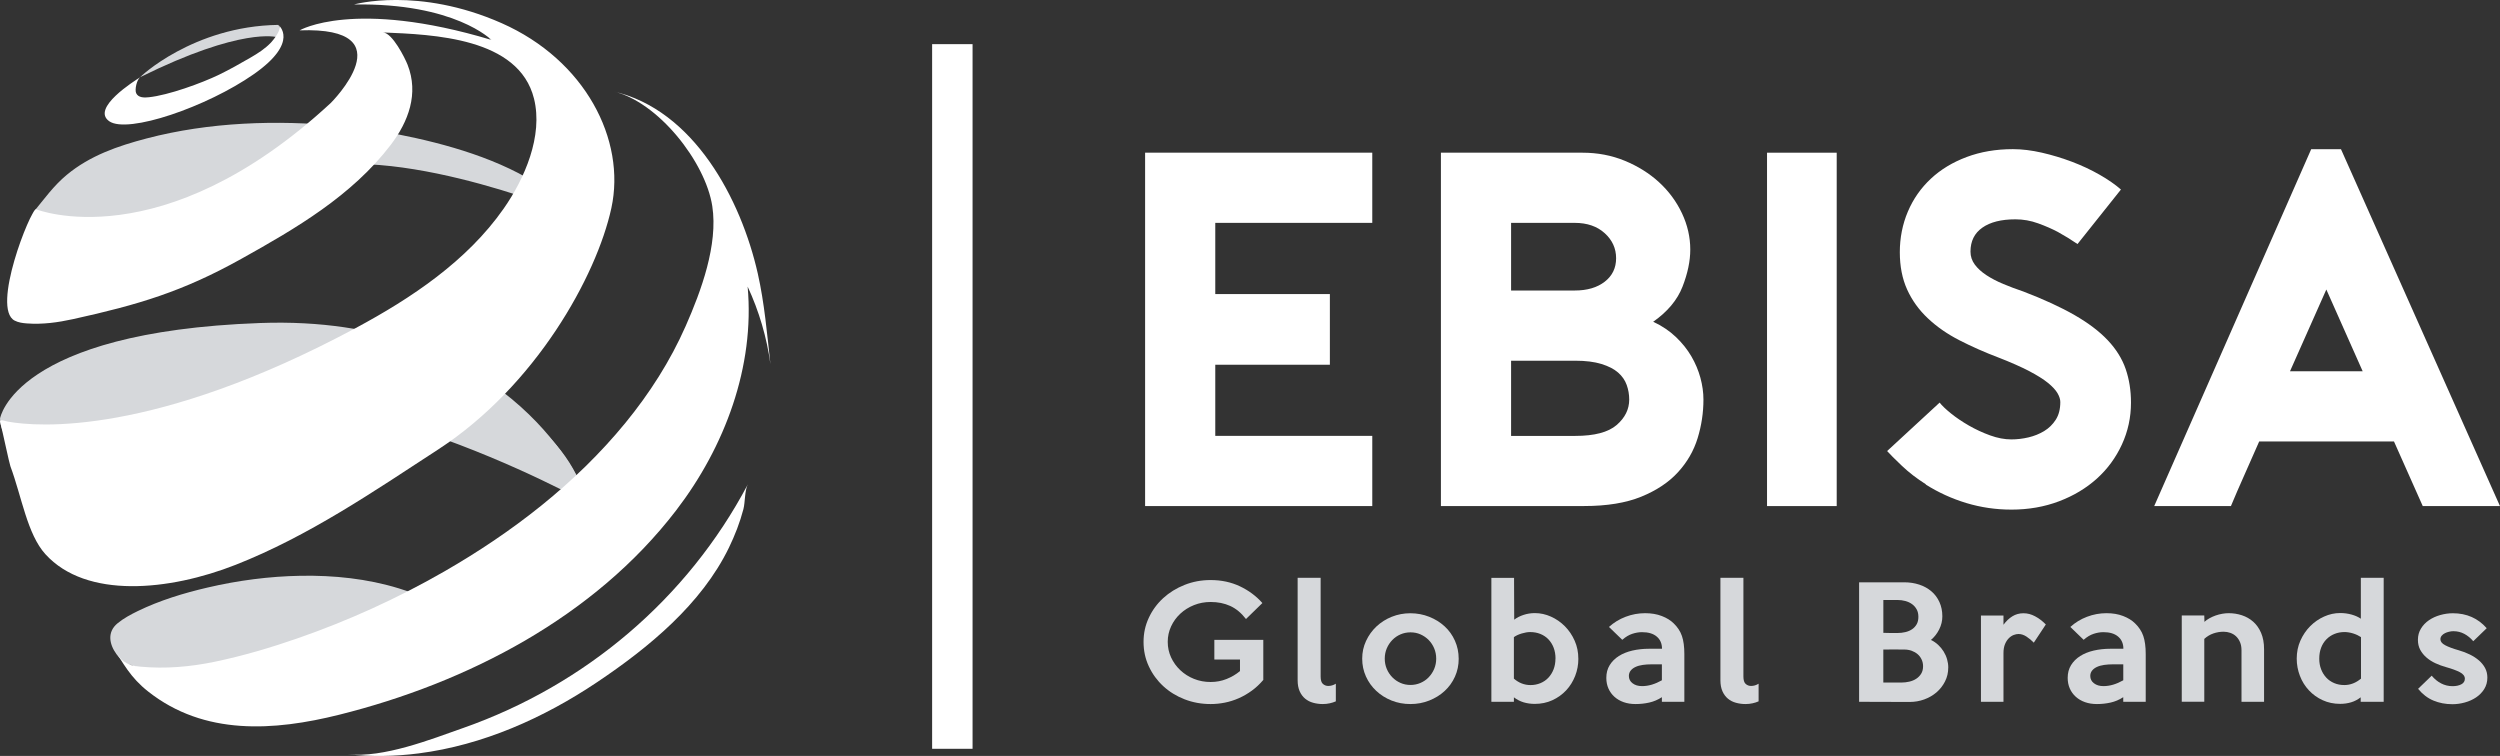 <?xml version="1.0" encoding="UTF-8"?>
<svg id="Capa_2" data-name="Capa 2" xmlns="http://www.w3.org/2000/svg" viewBox="0 0 801.26 242.29">
  <rect x="0" y="0" width="801.26" height="242.29" fill="#333333" stroke="none"/>
  <defs>
    <style>
      .cls-1 {
        fill: #fff;
      }

      .cls-2 {
        fill: #d6d8db;
      }
    </style>
  </defs>
  <g id="Capa_4" data-name="Capa 4">
    <g>
      <g>
        <path class="cls-2" d="M.02,134.09s4.66-27.7,83.33-30.56c78.67-2.87,102.43,50.94,102.43,50.94l2.67,6.93s-91.26-51.29-140.35-27.38C-.98,157.94.02,134.09.02,134.09Z"/>
        <path class="cls-2" d="M185.79,154.46c-.83.08-1.65.16-2.48.23-9.51-9.28-21.8-12.78-34.06-16.34,2.36-5.21,6.4-8.57,11.68-10.56,10.31,7.01,19.7,14.87,24.86,26.68Z"/>
        <path class="cls-2" d="M40.91,213.1c-1.38-.89-2.61-2.09-3.57-3.42-2.37-3.27-3.04-7.15.36-9.93,1.94-1.59,4.21-2.8,6.46-3.9,7.06-3.43,14.7-5.75,22.33-7.53,9.79-2.29,19.84-3.61,29.89-3.78,10.6-.18,21.32.92,31.49,4.05,1.51.47,3.01.98,4.49,1.54,40.61,15.33-82.71,28.9-90.34,22.97"/>
        <path class="cls-1" d="M35.77,206.74c3.79,5.99,6.03,10.42,11.75,14.92,17.97,14.16,40.29,12.64,61.22,7.41,41.13-10.28,81.76-31.33,107.95-65.47,15.65-20.39,25.26-46.16,22.93-71.75,3.66,7.86,6.13,16.27,7.31,24.86-1.07-9.61-1.92-19.57-4.05-29.01-5.36-23.79-20.5-52.57-46.4-58.43,14.39,3.26,29.64,22.63,31.81,36.79,1.9,12.39-3.58,27.23-8.53,38.45-4.93,11.19-11.58,21.57-19.31,31.02-15.96,19.5-36.36,35.16-58.13,47.67-14.98,8.6-30.79,15.79-47.11,21.44-8.63,2.99-17.41,5.59-26.36,7.45-7.84,1.63-15.83,2.33-23.83,1.58-1.11-.1-2.22-.24-3.27-.61-3.17-1.12-4.18-3.46-5.97-6.3Z"/>
        <path class="cls-2" d="M10.74,67.96c3.42-4.17,6.48-8.46,10.66-11.92,7.43-6.17,16.37-9.25,25.6-11.67,20.08-5.27,41.72-5.97,62.31-3.98,6.02.58,12.02,1.45,17.96,2.61,15.72,3.08,33.4,8.04,46.78,17.18,1.62,1.11,3.24,2.32,4.55,3.79.51.57,1.98,3.78,2.38,3.95,0,0-60.43-24.67-88.67-11.5-11.8,5.5-24.18,9.89-36.73,13.33-10.76,2.95-22.72,6.06-33.98,4.89-2.06-.21-4.15-.82-6.03-1.69-1.64-.75-3.96-2.07-4.1-4.12-.02-.3-.91-.64-.72-.87Z"/>
        <path class="cls-1" d="M156.71,12.4c.27.13.57.21.79.4.12.1.08.37.11.57-.26-.36-.52-.71-.78-1.07l-.12.11Z"/>
        <path class="cls-2" d="M44.98,24.72c-.49.24,16.86-16.38,44.23-16.74l.76,1.33-1.23,2.6s-11.13-3.37-43.76,12.8Z"/>
        <path class="cls-1" d="M44.98,24.72c-1.13.73-1.86,4-1.34,5.14.68,1.51,2.66,1.46,4.05,1.31,6.23-.64,16.93-4.52,22.5-7.22,3.46-1.68,6.79-3.57,10.11-5.49,2.34-1.35,4.66-2.84,6.54-4.81.73-.77,3.87-4.58,2.38-5.67,0,0,7,5.38-7.89,15.8-14.89,10.42-40.42,19.24-46.33,15.07s8.1-12.92,9.98-14.13Z"/>
        <path class="cls-1" d="M111.41,241.74c11.46,1.26,26.72-4.78,37.16-8.46,39.07-13.76,71.73-41.37,91.11-78.03-1.03,1.95-.84,5.73-1.41,7.92-1.11,4.25-2.72,8.38-4.63,12.33-8.81,18.16-25.75,32.07-42.23,43.12-17.15,11.5-36.66,20.21-57.26,22.85-7.54.97-15.18,1.1-22.74.27Z"/>
        <path class="cls-1" d="M11.55,67.07s40.17,16.13,94.47-34.07c0,0,24.67-24.53-9.99-23.27,0,0,17.3-10.22,61.46,3.06,0,0-11.67-11.9-44.05-11.35,0,0,20.55-5.85,47.33,5.98,26.78,11.83,39.92,37.4,35.18,59.26-4.75,21.86-24.29,57.01-55.41,77.31-20.87,13.61-41.69,27.85-65,37.03-21.33,8.4-47.91,11-60.98-3.39-5.83-6.42-7.58-18.38-11.22-28.17-.39-1.06-2.33-10.37-3.31-14.31-.22-.9,1.69-.17,2.6,0,9.3,1.69,46.63,4.7,111.38-30.01,17.76-9.52,35.66-21.47,47.38-38.22,6.74-9.63,12.73-23.35,9.76-35.3-4.88-19.6-32.31-20.54-48.4-21.22,3.01.13,7.04,8.2,7.88,10.35,3.65,9.27.28,18.23-5.41,25.7-12.43,16.29-30.38,26.77-47.98,36.57-18.76,10.45-32.85,14.64-53.81,19.26-4.87,1.07-9.83,1.76-14.82,1.38-1.34-.1-2.71-.28-3.91-.9-7.6-3.91,5.05-35.54,6.85-35.7Z"/>
      </g>
      <g>
        <path class="cls-1" d="M389.5,71.43v22.81h36.73v22.65h-36.73v22.81h50.32v22.49h-72.81V48.94h72.81v22.49h-50.32Z"/>
        <path class="cls-1" d="M541.74,80c0,3.67-.83,7.63-2.49,11.89-1.66,4.26-4.79,8.01-9.4,11.24,2.79,1.29,5.21,2.91,7.25,4.85,2.04,1.94,3.7,4.02,4.99,6.23,1.29,2.21,2.25,4.5,2.9,6.88.64,2.37.97,4.69.97,6.96,0,4.21-.62,8.33-1.86,12.38-1.24,4.04-3.34,7.69-6.3,10.92-2.96,3.24-6.89,5.85-11.79,7.85-4.9,2-11.01,2.99-18.33,2.99h-45.86V48.94h45.37c4.84,0,9.36.86,13.56,2.59,4.2,1.73,7.86,4.02,10.98,6.88,3.12,2.86,5.57,6.18,7.35,9.95,1.78,3.78,2.66,7.66,2.66,11.65ZM484.31,93.11h20.39c3.99,0,7.2-.94,9.63-2.83,2.43-1.89,3.64-4.39,3.64-7.52s-1.21-5.8-3.64-8.01c-2.43-2.21-5.64-3.32-9.63-3.32h-20.39v21.68ZM504.86,139.71c6.15,0,10.57-1.16,13.27-3.48,2.69-2.32,4.04-5.04,4.04-8.17,0-1.62-.27-3.18-.81-4.69-.54-1.51-1.46-2.83-2.75-3.96-1.29-1.13-3.07-2.05-5.34-2.75-2.27-.7-5.07-1.05-8.41-1.05h-20.55v24.11h20.55Z"/>
        <path class="cls-1" d="M566.34,162.19V48.94h22.33v113.26h-22.33Z"/>
        <path class="cls-1" d="M644.64,163.33c-4.96,0-9.76-.7-14.4-2.1-4.64-1.4-9.01-3.4-13.11-5.99h.16c-2.91-1.83-5.5-3.83-7.77-5.99-2.27-2.16-3.83-3.72-4.69-4.69l16.83-15.53c.75.97,1.97,2.13,3.64,3.48,1.67,1.35,3.59,2.64,5.74,3.88,2.16,1.24,4.42,2.29,6.8,3.15,2.37.86,4.64,1.29,6.8,1.29,1.83,0,3.67-.22,5.5-.65,1.83-.43,3.5-1.11,5.02-2.02,1.51-.92,2.75-2.13,3.72-3.64.97-1.51,1.46-3.4,1.46-5.66,0-.86-.3-1.81-.89-2.83-.59-1.02-1.62-2.13-3.07-3.32-1.46-1.18-3.48-2.45-6.07-3.8-2.59-1.35-5.83-2.78-9.71-4.29-4.53-1.72-8.74-3.59-12.62-5.58-3.88-1.99-7.26-4.34-10.11-7.04-2.86-2.69-5.07-5.77-6.63-9.22-1.56-3.45-2.34-7.44-2.34-11.97s.86-8.98,2.59-13.02c1.72-4.05,4.18-7.55,7.36-10.52,3.18-2.97,7.01-5.28,11.49-6.96,4.47-1.67,9.41-2.51,14.8-2.51,2.91,0,6.01.38,9.3,1.13,3.29.76,6.5,1.73,9.63,2.91,3.13,1.19,6.07,2.56,8.82,4.13,2.75,1.57,5.04,3.16,6.88,4.77l-13.92,17.47c-2.05-1.4-4.15-2.69-6.31-3.88-1.84-.97-3.94-1.89-6.31-2.75-2.37-.86-4.8-1.29-7.28-1.29-4.53,0-8.07.89-10.6,2.67-2.54,1.78-3.8,4.34-3.8,7.69,0,1.51.46,2.89,1.37,4.13.92,1.24,2.16,2.37,3.72,3.4,1.56,1.03,3.37,1.97,5.42,2.83,2.05.86,4.21,1.67,6.47,2.43,6.47,2.48,11.92,4.99,16.34,7.52,4.42,2.54,7.98,5.23,10.68,8.09,2.69,2.86,4.61,5.93,5.74,9.22,1.13,3.29,1.7,6.88,1.7,10.76,0,4.75-.97,9.22-2.91,13.43-1.94,4.21-4.61,7.85-8.01,10.92-3.4,3.07-7.44,5.5-12.13,7.28-4.69,1.78-9.79,2.67-15.29,2.67Z"/>
        <path class="cls-1" d="M750.29,47.81l50.96,114.39h-24.75l-9.22-20.71h-43.2c-1.4,3.24-2.94,6.71-4.61,10.44-1.67,3.72-3.15,7.15-4.45,10.27h-24.59l50.32-114.39h9.55ZM757.25,119l-11.65-26.21-11.65,26.21h23.3Z"/>
      </g>
      <g>
        <path class="cls-2" d="M404.91,217.9c-1.14,1.34-2.37,2.5-3.71,3.47-1.34.97-2.73,1.78-4.19,2.42s-2.94,1.11-4.46,1.41c-1.52.3-3.03.45-4.54.45-2.97,0-5.76-.51-8.37-1.53-2.61-1.02-4.88-2.42-6.82-4.21-1.94-1.79-3.48-3.89-4.61-6.32-1.14-2.43-1.7-5.04-1.7-7.85s.56-5.32,1.68-7.73c1.12-2.41,2.66-4.51,4.61-6.3,1.95-1.79,4.24-3.2,6.84-4.24,2.61-1.04,5.4-1.56,8.37-1.56,3.44,0,6.57.67,9.4,2.01,2.82,1.34,5.22,3.13,7.19,5.36l-5.26,5.12c-1.5-1.95-3.19-3.34-5.05-4.19-1.87-.85-3.95-1.27-6.26-1.27-1.9,0-3.69.33-5.36,1-1.67.67-3.13,1.59-4.38,2.75-1.25,1.17-2.24,2.52-2.95,4.07-.72,1.55-1.08,3.2-1.08,4.95s.36,3.46,1.08,5c.72,1.55,1.7,2.91,2.95,4.09,1.25,1.18,2.71,2.11,4.38,2.78,1.67.67,3.45,1,5.35,1,1.8,0,3.5-.32,5.1-.96s3.04-1.48,4.3-2.54v-3.69h-8.22v-6.32h15.69v12.78Z"/>
        <path class="cls-2" d="M428.12,224.79c-.57.26-1.21.46-1.93.62-.72.16-1.46.24-2.23.24-1.07,0-2.1-.14-3.08-.41-.99-.27-1.85-.71-2.58-1.32-.73-.61-1.32-1.4-1.75-2.37-.43-.97-.65-2.15-.65-3.52v-32.84h7.37v31.64c0,1.15.24,1.94.73,2.37s1.06.65,1.73.65c.83,0,1.64-.24,2.41-.72v5.65Z"/>
        <path class="cls-2" d="M467.52,211.1c0,2.07-.4,4-1.2,5.77-.8,1.77-1.9,3.3-3.31,4.6-1.4,1.29-3.05,2.31-4.94,3.06s-3.9,1.12-6.04,1.12-4.14-.37-6.02-1.12c-1.87-.75-3.51-1.78-4.91-3.09-1.4-1.31-2.51-2.85-3.31-4.62-.8-1.77-1.2-3.68-1.2-5.72s.41-3.9,1.23-5.67c.82-1.77,1.93-3.32,3.33-4.64,1.41-1.32,3.04-2.36,4.91-3.11,1.87-.75,3.86-1.13,5.96-1.13s4.15.38,6.04,1.13c1.89.75,3.53,1.77,4.94,3.06,1.41,1.29,2.51,2.83,3.31,4.62.8,1.79,1.2,3.7,1.2,5.75ZM460.31,211.1c0-1.18-.22-2.28-.65-3.3-.43-1.02-1.02-1.92-1.77-2.68s-1.63-1.36-2.62-1.8-2.06-.65-3.2-.65-2.2.22-3.2.65-1.87,1.03-2.62,1.8-1.34,1.66-1.78,2.68c-.43,1.02-.65,2.12-.65,3.3s.22,2.28.65,3.3c.43,1.02,1.03,1.91,1.78,2.68s1.62,1.36,2.62,1.8,2.07.65,3.2.65,2.2-.22,3.2-.65,1.88-1.03,2.62-1.8,1.34-1.66,1.77-2.68c.43-1.02.65-2.12.65-3.3Z"/>
        <path class="cls-2" d="M505.87,211.1c0,1.95-.34,3.8-1.03,5.55-.69,1.75-1.65,3.29-2.89,4.62-1.24,1.32-2.72,2.38-4.42,3.16-1.71.78-3.59,1.17-5.63,1.17-1.27,0-2.46-.17-3.57-.5-1.11-.33-2.14-.87-3.12-1.6v1.44h-7.22v-39.73h7.27l.05,13.4c.83-.64,1.83-1.15,2.98-1.53s2.36-.58,3.64-.58c1.77,0,3.49.38,5.16,1.13,1.67.75,3.16,1.78,4.46,3.09s2.35,2.85,3.13,4.62c.79,1.77,1.18,3.69,1.18,5.77ZM498.55,211.1c0-1.28-.2-2.44-.6-3.5-.4-1.05-.97-1.95-1.69-2.7-.72-.75-1.58-1.32-2.57-1.72s-2.09-.6-3.29-.6c-.77,0-1.66.15-2.67.45-1,.3-1.85.69-2.52,1.17v13.31c1.58,1.37,3.36,2.06,5.33,2.06,1.14,0,2.2-.21,3.19-.62.99-.41,1.84-1,2.54-1.75.7-.75,1.26-1.64,1.66-2.68.4-1.04.6-2.18.6-3.42Z"/>
        <path class="cls-2" d="M539.86,224.93h-7.22v-1.48c-1.27.83-2.62,1.4-4.04,1.72-1.42.32-2.88.48-4.39.48-1.4,0-2.67-.2-3.81-.6-1.14-.4-2.12-.97-2.96-1.72-.84-.75-1.48-1.64-1.93-2.66s-.68-2.16-.68-3.4c0-1.56.36-2.93,1.08-4.09.72-1.16,1.7-2.14,2.93-2.92,1.24-.78,2.68-1.36,4.34-1.75,1.66-.38,3.43-.58,5.34-.58h4.16c0-1.63-.55-2.92-1.66-3.88-1.1-.96-2.69-1.44-4.76-1.44-1,0-2.04.18-3.11.53-1.07.35-2.14.99-3.21,1.92l-4.26-4.12c1.54-1.4,3.32-2.49,5.34-3.26s4.1-1.15,6.24-1.15c2,0,3.79.3,5.36.91s2.83,1.39,3.79,2.34c1.26,1.21,2.15,2.57,2.66,4.07.51,1.5.77,3.42.77,5.75v15.32ZM532.64,218.04v-5.12h-3.31c-1,0-1.95.06-2.83.19-.88.13-1.65.34-2.31.65-.65.3-1.17.69-1.55,1.17s-.58,1.05-.58,1.72c0,.96.39,1.74,1.18,2.34.79.61,1.8.91,3.03.91,1.07,0,2.13-.16,3.18-.48,1.05-.32,2.11-.78,3.19-1.39Z"/>
        <path class="cls-2" d="M563.62,224.79c-.57.26-1.21.46-1.93.62-.72.16-1.46.24-2.23.24-1.07,0-2.1-.14-3.08-.41-.99-.27-1.85-.71-2.58-1.32s-1.32-1.4-1.75-2.37-.65-2.15-.65-3.52v-32.84h7.37v31.64c0,1.15.24,1.94.73,2.37s1.06.65,1.73.65c.83,0,1.64-.24,2.41-.72v5.65Z"/>
        <path class="cls-2" d="M624.42,213.97c0,1.6-.34,3.07-1.03,4.43-.68,1.36-1.6,2.52-2.73,3.5-1.13.97-2.45,1.73-3.93,2.27-1.49.54-3.05.81-4.69.81l-16.19-.05v-38.3h14.44c1.74,0,3.35.25,4.84.74,1.49.49,2.78,1.21,3.89,2.15s1.96,2.09,2.58,3.45c.62,1.36.93,2.88.93,4.57,0,1.44-.33,2.83-1,4.17-.67,1.34-1.55,2.47-2.66,3.4.87.41,1.65.94,2.33,1.58s1.27,1.35,1.75,2.13c.48.78.85,1.61,1.1,2.49.25.88.38,1.76.38,2.66ZM614.85,197.7c0-.93-.18-1.72-.55-2.39-.37-.67-.86-1.23-1.48-1.68-.62-.45-1.33-.78-2.13-1s-1.64-.33-2.51-.33h-4.56v10.53c.83.03,1.59.05,2.26.05h2.3c.87,0,1.71-.1,2.51-.29.8-.19,1.51-.49,2.13-.91.62-.41,1.11-.95,1.48-1.6.37-.65.55-1.44.55-2.37ZM616.35,213.54c0-.8-.16-1.53-.48-2.2-.32-.67-.75-1.24-1.3-1.7s-1.19-.82-1.91-1.08c-.72-.25-1.49-.38-2.33-.38-1.14-.03-2.26-.04-3.36-.02-1.1.02-2.22.02-3.36.02v10.58h5.82c.83,0,1.67-.1,2.51-.29.83-.19,1.58-.5,2.23-.93.65-.43,1.18-.97,1.58-1.63.4-.65.6-1.44.6-2.37Z"/>
        <path class="cls-2" d="M655.7,200.14l-3.86,5.84c-.7-.73-1.48-1.38-2.33-1.94-.85-.56-1.71-.84-2.58-.84-.47,0-.98.1-1.53.31s-1.07.55-1.55,1.03c-.49.48-.9,1.11-1.23,1.89-.33.78-.5,1.75-.5,2.9v15.61h-7.22v-27.67h7.22v2.97c.87-1.18,1.83-2.09,2.88-2.73s2.23-.96,3.53-.96,2.52.33,3.73.98c1.22.65,2.36,1.52,3.43,2.61Z"/>
        <path class="cls-2" d="M687.73,224.93h-7.22v-1.48c-1.27.83-2.62,1.4-4.04,1.72-1.42.32-2.88.48-4.39.48-1.4,0-2.67-.2-3.81-.6-1.14-.4-2.12-.97-2.96-1.72-.84-.75-1.48-1.64-1.93-2.66s-.68-2.16-.68-3.4c0-1.56.36-2.93,1.08-4.09.72-1.16,1.7-2.14,2.93-2.92,1.24-.78,2.68-1.36,4.34-1.75,1.66-.38,3.43-.58,5.34-.58h4.16c0-1.63-.55-2.92-1.66-3.88-1.1-.96-2.69-1.44-4.76-1.44-1,0-2.04.18-3.11.53-1.07.35-2.14.99-3.21,1.92l-4.26-4.12c1.54-1.4,3.32-2.49,5.34-3.26s4.1-1.15,6.24-1.15c2,0,3.79.3,5.36.91s2.83,1.39,3.79,2.34c1.26,1.21,2.15,2.57,2.66,4.07.51,1.5.77,3.42.77,5.75v15.32ZM680.52,218.04v-5.12h-3.31c-1,0-1.95.06-2.83.19-.88.13-1.65.34-2.31.65-.65.3-1.17.69-1.55,1.17s-.58,1.05-.58,1.72c0,.96.39,1.74,1.18,2.34.79.61,1.8.91,3.03.91,1.07,0,2.13-.16,3.18-.48,1.05-.32,2.11-.78,3.19-1.39Z"/>
        <path class="cls-2" d="M725.63,224.93h-7.22v-16.52c0-.99-.16-1.86-.48-2.61-.32-.75-.75-1.37-1.28-1.87-.54-.5-1.15-.86-1.84-1.1-.69-.24-1.4-.36-2.14-.36-1.11,0-2.2.18-3.27.55-1.07.37-2.05.95-2.92,1.75v20.15h-7.22v-27.67h7.22l.05,2.06c.43-.41.97-.8,1.61-1.15.63-.35,1.29-.65,1.98-.89.68-.24,1.39-.42,2.11-.55.72-.13,1.41-.19,2.08-.19,1.47,0,2.88.22,4.24.67,1.35.45,2.56,1.13,3.61,2.06,1.05.93,1.9,2.12,2.53,3.59.63,1.47.95,3.21.95,5.22v16.85Z"/>
        <path class="cls-2" d="M763.98,224.93h-7.37v-1.44c-.94.73-1.95,1.27-3.06,1.6-1.1.33-2.27.5-3.51.5-2.04,0-3.91-.39-5.61-1.17-1.71-.78-3.18-1.84-4.41-3.16-1.24-1.32-2.2-2.86-2.88-4.62-.68-1.76-1.03-3.61-1.03-5.55,0-2.07.39-4,1.18-5.77.79-1.77,1.83-3.31,3.13-4.62,1.3-1.31,2.79-2.34,4.46-3.09,1.67-.75,3.39-1.13,5.16-1.13,1.24,0,2.44.16,3.61.48,1.17.32,2.17.77,3.01,1.34v-13.12h7.32v39.73ZM756.71,217.51v-13.31c-.34-.22-.72-.44-1.16-.65s-.89-.38-1.36-.53-.94-.26-1.41-.33-.89-.12-1.26-.12c-1.21,0-2.31.2-3.29.6-.99.4-1.85.97-2.59,1.72s-1.31,1.65-1.71,2.7c-.4,1.05-.6,2.22-.6,3.5s.2,2.39.6,3.42c.4,1.04.96,1.93,1.66,2.68.7.75,1.55,1.33,2.54,1.75.99.42,2.07.62,3.25.62,1.91,0,3.69-.69,5.33-2.06Z"/>
        <path class="cls-2" d="M797.21,217.18c0,1.37-.34,2.59-1,3.66-.67,1.07-1.54,1.96-2.61,2.68s-2.28,1.26-3.62,1.63c-1.34.37-2.66.55-3.97.55-2.21,0-4.24-.39-6.1-1.17-1.86-.78-3.49-2.03-4.9-3.76l4.36-4.21c.87,1.05,1.87,1.88,3.01,2.47,1.13.59,2.36.89,3.66.89,1.14,0,2.08-.2,2.83-.6s1.13-1,1.13-1.8-.54-1.52-1.61-2.08c-1.07-.56-2.57-1.11-4.51-1.65-1.14-.32-2.24-.72-3.31-1.22-1.07-.49-2.02-1.1-2.86-1.82-.84-.72-1.5-1.54-2.01-2.47-.5-.93-.75-1.99-.75-3.21,0-1.34.32-2.55.98-3.61.65-1.07,1.51-1.96,2.56-2.68,1.06-.72,2.25-1.27,3.59-1.65s2.7-.58,4.07-.58c4.42,0,8.04,1.6,10.85,4.79l-4.31,4.17c-.83-.99-1.79-1.77-2.86-2.35-1.07-.57-2.24-.86-3.51-.86-.43,0-.9.05-1.38.17-.49.11-.94.27-1.35.48-.42.21-.76.48-1.03.81-.27.33-.4.71-.4,1.13,0,.73.51,1.37,1.53,1.91,1.02.54,2.48,1.09,4.39,1.63,1.24.35,2.41.8,3.51,1.34,1.1.54,2.07,1.17,2.91,1.89.83.72,1.49,1.53,1.98,2.44.48.91.73,1.94.73,3.09Z"/>
      </g>
      <rect class="cls-1" x="298.75" y="14.15" width="12.96" height="225.84"/>
    </g>
  </g>
</svg>